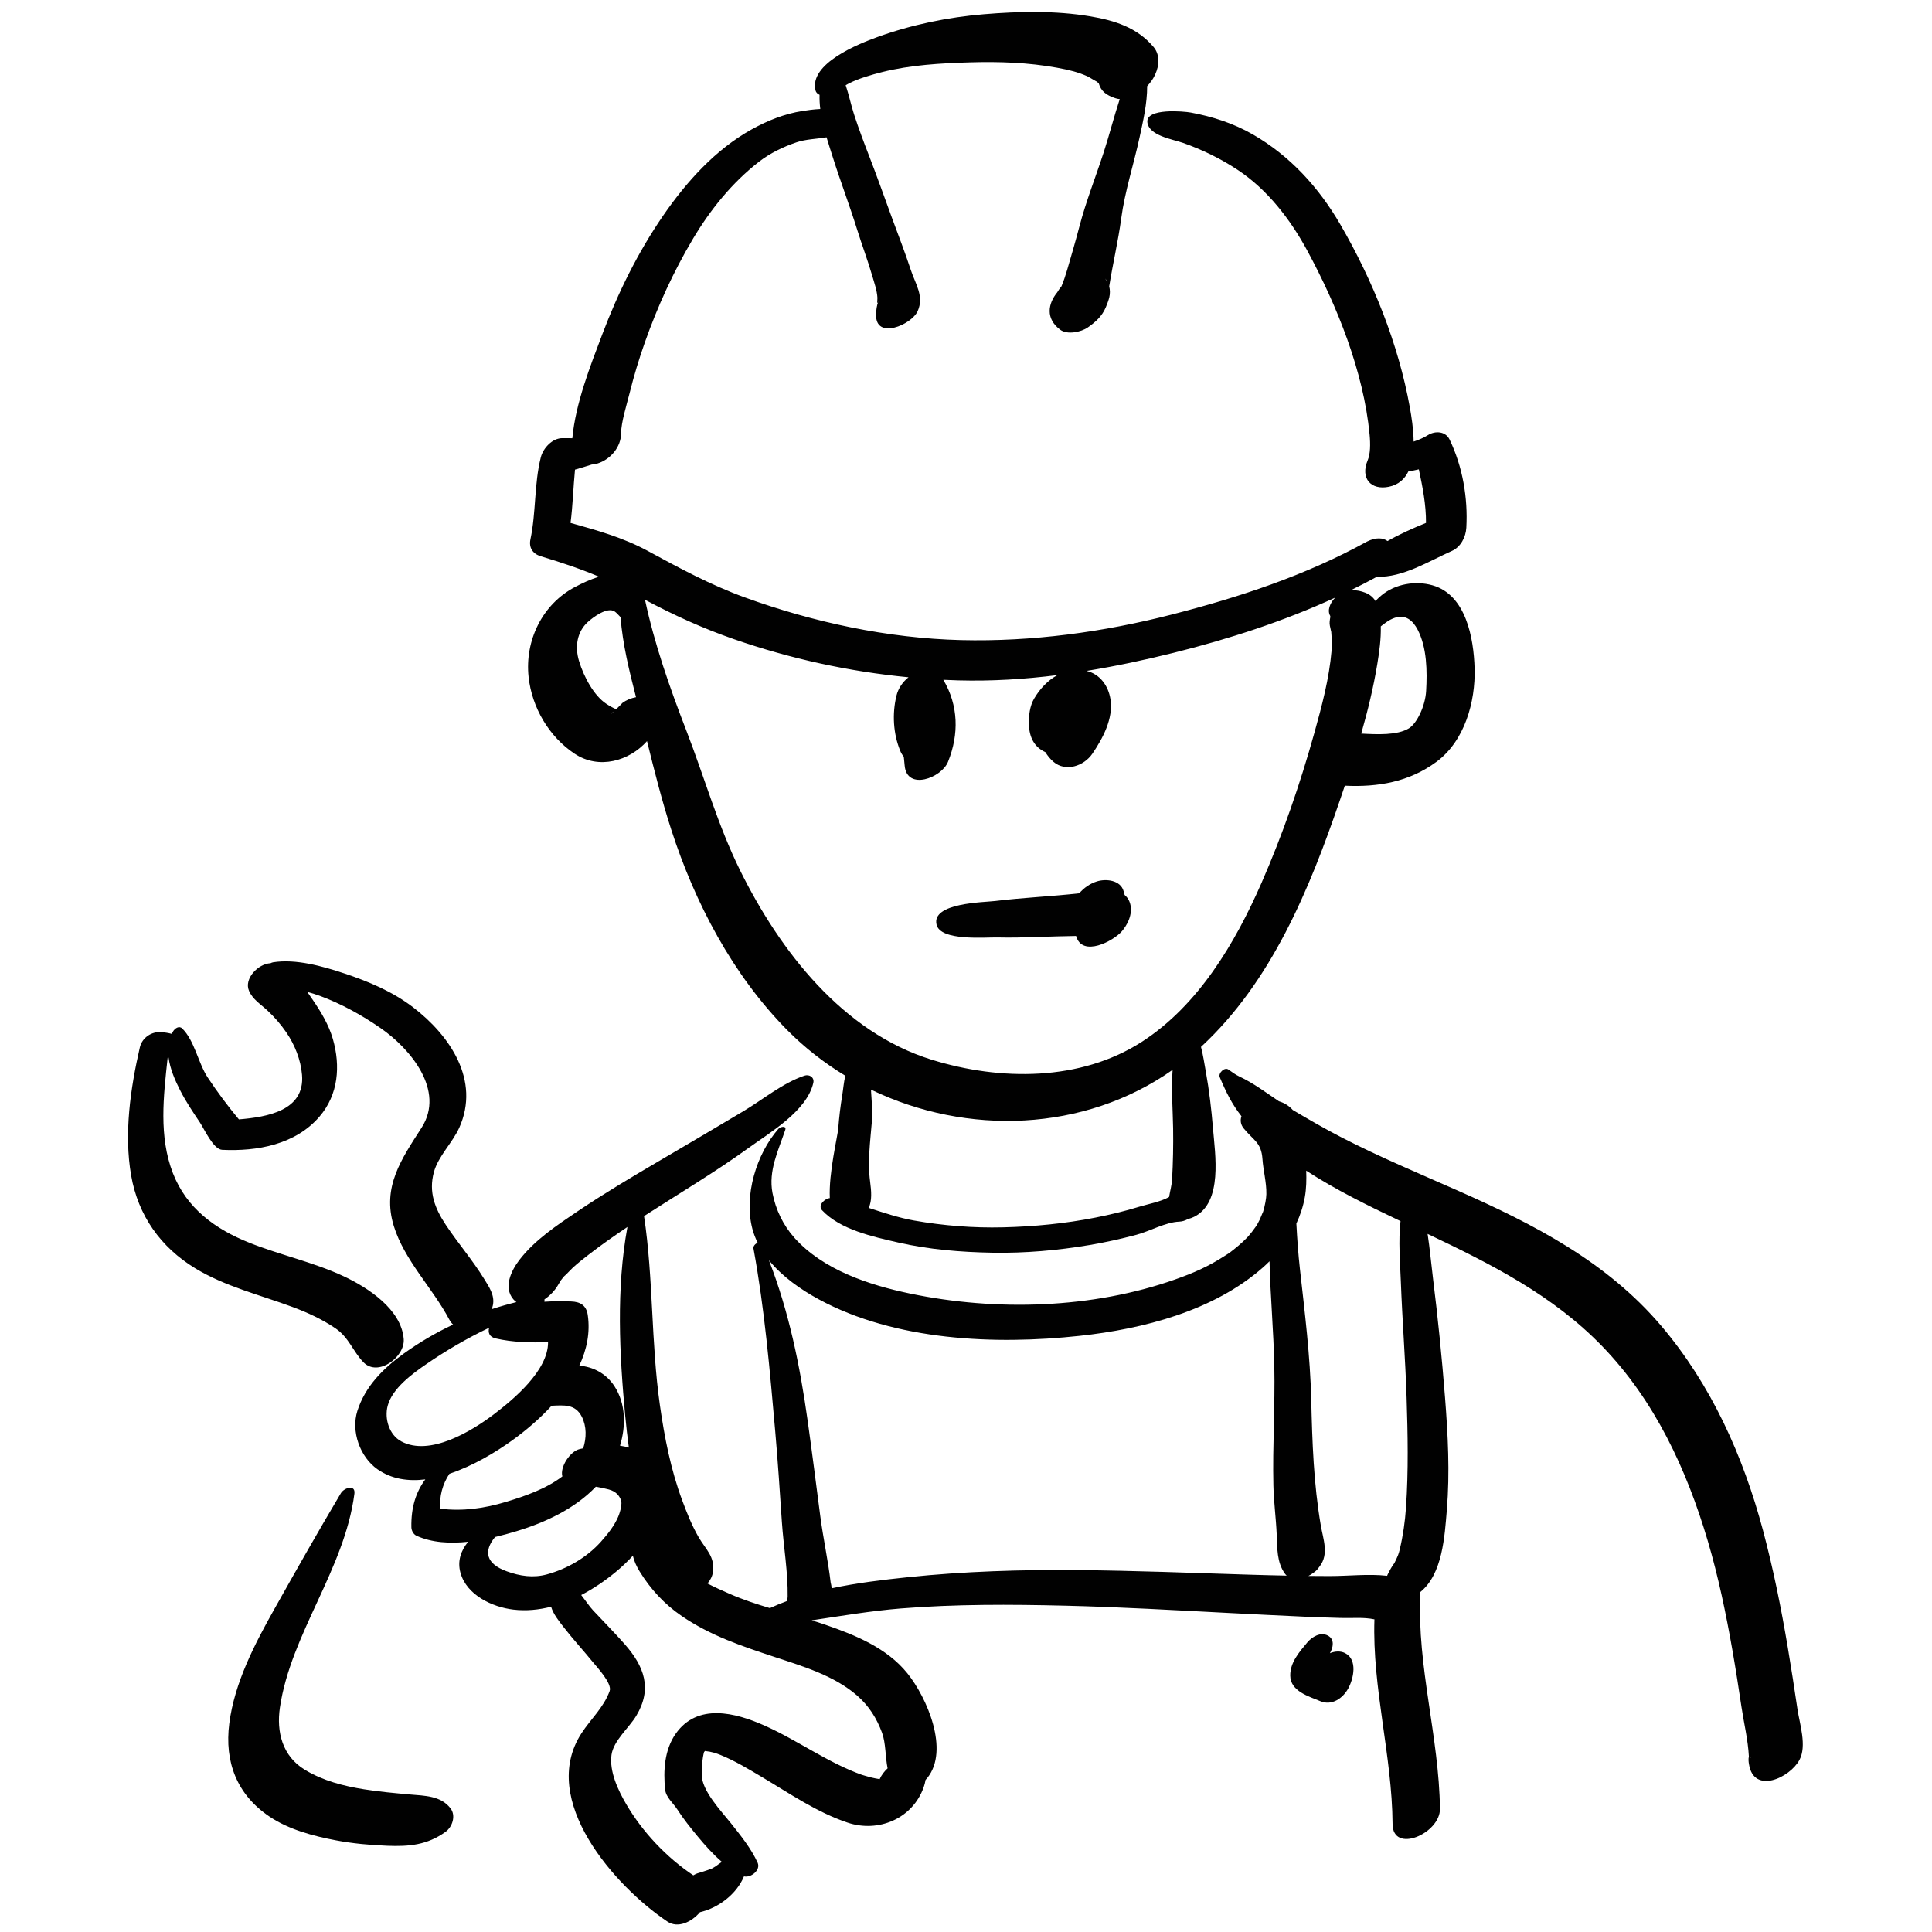 <?xml version="1.0" encoding="utf-8"?>
<!-- Generator: Adobe Illustrator 17.0.0, SVG Export Plug-In . SVG Version: 6.00 Build 0)  -->
<!DOCTYPE svg PUBLIC "-//W3C//DTD SVG 1.0//EN" "http://www.w3.org/TR/2001/REC-SVG-20010904/DTD/svg10.dtd">
<svg version="1.0" id="Layer_1" xmlns="http://www.w3.org/2000/svg" xmlns:xlink="http://www.w3.org/1999/xlink" x="0px" y="0px"
	 width="566.93px" height="566.93px" viewBox="0 0 566.93 566.93" enable-background="new 0 0 566.93 566.93" xml:space="preserve">
<path fill="#010101" d="M182.209,206.657c0.151-0.141,0.313-0.274,0.481-0.404C182.928,206.002,182.862,206.044,182.209,206.657z"/>
<path fill="#010101" d="M155.109,198.65c0.965,8.961,6.002,17.545,13.52,22.529c7.115,4.716,16.021,2.162,21.231-3.705
	c2.156,8.718,4.35,17.432,7.109,25.97c6.943,21.496,18.004,42.592,33.971,58.762c5.168,5.234,10.939,9.723,17.117,13.46
	c-0.476,1.904-0.623,3.999-0.904,5.7c-0.535,3.228-0.92,6.475-1.17,9.737c-0.185,2.395-2.841,13.09-2.479,20.467
	c-1.56,0.16-3.598,2.159-2.273,3.572c5.369,5.723,15.027,7.788,22.4,9.473c9.033,2.063,18.332,2.813,27.576,2.979
	c9.547,0.172,19.105-0.67,28.516-2.252c4.611-0.776,9.184-1.8,13.705-2.992c3.93-1.037,8.602-3.723,12.629-3.87
	c0.87-0.032,1.741-0.313,2.546-0.761c0.656-0.163,1.281-0.396,1.813-0.661c8.48-4.236,6.148-18.417,5.527-25.945
	c-0.459-5.58-1.109-11.182-2.109-16.691c-0.418-2.295-0.777-4.819-1.409-7.22c20.688-19.12,31.83-46.248,40.761-72.379
	c0.485-1.419,0.966-2.842,1.444-4.267c9.701,0.464,18.878-1.08,26.915-7.027c8.262-6.113,11.455-17.624,11.164-27.423
	c-0.264-8.832-2.498-21.591-12.393-24.366c-4.979-1.396-10.879-0.412-14.92,2.949c-0.521,0.434-1.146,1.009-1.782,1.669
	c-0.647-1.057-1.591-1.897-3.022-2.453c-1.23-0.478-2.476-0.735-3.691-0.703c-0.147-0.022-0.294-0.035-0.443-0.04
	c2.552-1.249,5.079-2.55,7.579-3.91c7.623,0.253,15.194-4.549,22.016-7.587c2.613-1.164,4.078-4.102,4.229-6.796
	c0.49-8.825-1.082-17.883-4.906-25.88c-1.186-2.479-4.24-2.642-6.404-1.288c-1.326,0.83-2.725,1.398-4.148,1.876
	c-0.045-3.695-0.646-7.388-1.107-9.968c-3.326-18.638-10.9-37.387-20.395-53.72c-6.33-10.886-14.729-20.139-25.709-26.455
	c-5.629-3.238-11.807-5.231-18.166-6.408c-2.003-0.373-13.224-1.395-12.763,2.841c0.428,3.95,7.395,4.985,10.453,6.058
	c5.652,1.981,11.102,4.643,16.092,7.95c8.723,5.779,15.453,14.55,20.387,23.674c8.766,16.208,16.516,35.476,18.281,53.934
	c0.279,2.928,0.23,5.721-0.563,7.604c-2.209,5.247,0.943,8.841,6.236,7.751c2.83-0.583,4.623-2.269,5.722-4.522
	c1.034-0.141,2.063-0.344,3.059-0.586c1.114,5.228,2.133,10.383,2.101,15.714c-3.854,1.567-7.686,3.269-11.284,5.322
	c-1.328-0.97-3.369-1.159-6.002,0.141c-0.029,0.014-0.052,0.031-0.081,0.044c-17.941,9.892-37.404,16.298-57.234,21.383
	c-20.162,5.169-40.998,8.003-61.83,7.498c-21.445-0.52-43.422-5.231-63.533-12.552c-10.025-3.65-19.123-8.578-28.48-13.654
	c-7.103-3.853-14.854-6.016-22.588-8.179c0.671-5.185,0.804-10.425,1.309-15.632c1.637-0.453,3.256-0.978,4.877-1.485
	c0.629-0.045,1.234-0.156,1.762-0.325c3.828-1.224,6.885-4.839,6.895-8.921c0.008-3.129,1.615-8.215,2.506-11.791
	c1.25-5.021,2.75-9.992,4.477-14.871c3.715-10.505,8.381-20.73,14.082-30.309c5.078-8.533,11.486-16.508,19.35-22.613
	c3.293-2.557,7.131-4.412,11.064-5.739c2.726-0.92,5.868-0.979,8.808-1.464c0.619,2.092,1.298,4.151,1.93,6.149
	c2.223,7.022,4.861,13.901,7.047,20.938c1.412,4.544,3.109,8.998,4.434,13.57c0.604,2.082,1.396,4.273,1.514,6.446
	c0.023,0.422-0.26,2.507,0.273,0.977c-0.486,1.394-0.629,2.486-0.668,3.927c-0.203,7.524,10.398,3.023,12.199-0.988
	c1.973-4.395-0.668-7.997-2.027-12.153c-1.668-5.095-3.627-10.104-5.475-15.136c-2.201-5.989-4.313-11.995-6.617-17.948
	c-1.609-4.154-3.188-8.315-4.553-12.557c-0.91-2.826-1.507-5.726-2.445-8.521c0.333-0.199,0.676-0.394,1.044-0.578
	c2.768-1.383,6.395-2.457,9.652-3.275c8.336-2.095,17.24-2.602,25.799-2.854c8.547-0.253,17.045,0.038,25.475,1.564
	c3.828,0.692,6.293,1.341,8.955,2.526c0.58,0.259,2.852,1.72,2.758,1.523c0.205,0.196,0.404,0.399,0.597,0.606
	c0.642,2.238,2.229,3.409,4.633,4.229c0.088,0.03,0.174,0.061,0.262,0.09c0.407,0.139,0.825,0.21,1.246,0.25
	c-1.692,5.138-3.03,10.445-4.664,15.484c-2.363,7.289-5.238,14.49-7.176,21.904c-1.109,4.248-2.348,8.469-3.576,12.683
	c-0.497,1.708-1.027,3.254-1.686,4.857c-0.463,0.549-0.875,1.136-1.233,1.764c-2.719,3.33-3.514,7.701,0.869,10.99
	c2.059,1.545,6.15,0.68,8.059-0.653c2.33-1.627,4.217-3.317,5.334-5.978c0.361-0.859,0.85-2.154,1.008-2.897
	c0.251-1.085,0.231-2.154-0.029-3.209c1.062-6.657,2.628-13.228,3.525-19.919c1.07-7.995,3.693-15.958,5.398-23.843
	c1.01-4.672,2.244-9.934,2.214-14.988c0.967-1.021,1.75-2.123,2.224-3.154c0.051-0.111,0.104-0.222,0.154-0.332
	c1.184-2.575,1.434-5.723-0.508-8.016c-4.814-5.688-11.344-7.768-18.564-8.979c-10.227-1.713-20.912-1.482-31.209-0.624
	c-10.602,0.884-21.275,3.077-31.279,6.705c-5.443,1.976-20.109,7.76-18.125,15.701c0.143,0.571,0.618,0.994,1.177,1.246
	c-0.039,1.383,0.042,2.772,0.211,4.159c-1.997,0.09-3.916,0.383-5.246,0.589c-5.258,0.814-10.201,2.805-14.84,5.369
	c-10.643,5.886-19.217,15.432-26.033,25.341c-7.41,10.772-13.227,22.601-17.848,34.808c-3.522,9.305-7.847,20.249-8.79,30.501
	c-0.955,0.001-1.908,0.004-2.853-0.017c-2.992-0.066-5.727,2.943-6.398,5.616c-1.984,7.884-1.367,16.136-3.047,24.083
	c-0.52,2.459,0.711,4.254,3.025,4.953c6,1.813,11.623,3.678,17.148,6.021c-2.572,0.716-5.074,1.94-7.095,3.004
	C159.092,177.32,153.963,188.004,155.109,198.65z M324.961,82.639c0.003,0.062,0.007,0.125,0.01,0.187
	C324.109,81.443,324.101,81.373,324.961,82.639z M179.696,209.1c0.107-0.077,0.263-0.194,0.472-0.353
	C179.492,209.394,179.108,209.736,179.696,209.1z M321.447,357.292c-8.928,1.764-18.027,2.636-27.119,2.859
	c-8.742,0.214-17.479-0.479-26.09-1.995c-4.548-0.801-8.931-2.298-13.32-3.708c1-2.163,0.789-4.839,0.396-7.821
	c-0.746-5.678,0.035-11.578,0.506-17.247c0.24-2.905,0.002-5.941-0.195-8.844c-0.016-0.238-0.024-0.505-0.029-0.787
	c28.081,13.548,62.542,12.477,88.493-5.81c-0.418,5.813,0.074,11.908,0.154,17.202c0.076,4.983-0.027,9.948-0.299,14.924
	c-0.092,1.674-0.598,3.443-0.888,5.193c-2.523,1.416-6.231,2.074-8.714,2.837C330.111,355.394,325.789,356.435,321.447,357.292z
	 M390.406,180.906c0-0.028-0.001-0.056-0.001-0.084c0.004,0.007,0.01,0.013,0.014,0.02
	C390.415,180.864,390.411,180.882,390.406,180.906z M409.277,181.291c3.236-1.094,5.361,0.862,6.727,3.485
	c2.744,5.27,2.809,12.209,2.48,17.988c-0.252,4.476-2.762,9.586-5.068,10.969c-3.475,2.084-9.26,1.778-13.976,1.535
	c1.929-6.72,3.581-13.515,4.714-20.399c0.588-3.574,1.125-7.367,1.025-11.071C406.435,182.839,407.64,181.845,409.277,181.291z
	 M215.359,187.552c16.551,5.745,33.796,9.52,51.241,11.19c-1.723,1.36-3.018,3.26-3.54,5.398
	c-1.297,5.306-0.961,11.195,1.141,16.266c0.273,0.658,0.617,1.198,1.009,1.652c0.094,0.838,0.183,1.682,0.251,2.532
	c0.607,7.528,10.807,3.708,12.721-1.03c3.29-8.144,3.062-16.61-1.369-24.076c1.471,0.071,2.942,0.128,4.414,0.168
	c9.709,0.264,19.426-0.338,29.077-1.55c-2.833,1.522-5.174,4.042-6.864,6.918c-1.271,2.168-1.604,5.093-1.521,7.545
	c0.126,3.761,1.538,6.65,4.833,8.146c0.636,1.039,1.408,2.001,2.366,2.827c3.533,3.052,8.928,1.301,11.43-2.374
	c3.055-4.489,6.184-10.298,5.313-15.953c-0.611-3.967-3.066-7.381-7.008-8.341c8.623-1.397,17.177-3.226,25.607-5.327
	c16.22-4.044,32.17-9.212,47.327-16.167c-1.549,1.621-2.376,3.797-1.435,5.365c0.008,0.139,0.015,0.256,0.021,0.349
	c-0.157,0.84-0.303,1.667-0.132,2.517c0.586,2.897,0.322,0.828,0.506,3.338c0.086,1.191,0.041,3.409-0.008,3.988
	c-0.688,8.144-2.842,16.205-5.027,24.051c-4.174,14.977-9.301,29.89-15.545,44.138c-7.717,17.605-18.502,35.837-34.99,46.515
	c-18.107,11.727-41.701,11.539-61.752,5.336c-26.127-8.084-44.543-31.92-56.195-55.454c-6.596-13.316-10.502-27.386-15.838-41.162
	c-4.888-12.624-9.308-25.245-12.125-38.362C197.723,180.502,206.211,184.376,215.359,187.552z M172.449,182.558
	c1.611-1.477,5.77-4.557,7.924-3.123c0.512,0.341,1.09,1.017,1.719,1.661c0.614,7.908,2.555,15.789,4.54,23.49
	c-1.455,0.264-2.864,0.836-3.942,1.667c-0.307,0.323-1.119,1.131-1.862,1.855c-1.035-0.406-1.99-0.973-2.916-1.581
	c-3.602-2.364-6.584-7.869-7.996-12.539C168.621,189.714,169.342,185.405,172.449,182.558z"/>
<path fill="#010101" d="M292.73,275.086c7.688,0.175,15.36-0.356,23.036-0.437c1.798,6.392,11.038,1.459,13.464-1.409
	c0.758-0.896,1.383-1.875,1.863-2.95c1.261-2.829,1.006-5.896-1.075-7.668c-0.097-0.36-0.194-0.721-0.292-1.081
	c-0.895-3.316-5.221-3.737-7.898-2.881c-1.96,0.627-3.774,1.868-5.128,3.472c-8.181,0.923-16.449,1.256-24.62,2.254
	c-3.363,0.41-18.781,0.518-17.252,6.947C275.988,276.219,289.068,275.002,292.73,275.086z"/>
<path fill="#010101" d="M427.908,349.433c-11.438-5.059-22.99-9.885-34.115-15.608c-4.905-2.522-9.694-5.294-14.438-8.107
	c-1.065-1.184-2.406-2.068-4.055-2.556c-3.792-2.549-7.483-5.339-11.583-7.258c-1.156-0.541-2.209-1.313-3.24-2.053
	c-1.143-0.818-3.049,1.048-2.549,2.238c1.847,4.392,3.561,7.883,6.369,11.45c-0.391,1.166-0.288,2.415,0.664,3.583
	c2.91,3.57,5.156,4.097,5.496,8.961c0.242,3.468,1.209,6.854,1.148,10.337c-0.021,1.244-0.392,3.297-0.995,5.296
	c0.134-0.507-0.724,1.702-0.928,2.133c-0.229,0.479-0.484,0.945-0.742,1.41c-0.071,0.13-0.11,0.204-0.132,0.249
	c-0.042,0.048-0.162,0.211-0.458,0.644c-0.619,0.909-1.313,1.766-2.025,2.604c-0.092,0.108-0.49,0.561-1.596,1.604
	c-0.861,0.811-1.771,1.564-2.695,2.301c-1.613,1.285-0.875,0.717-2.633,1.857c-4.873,3.162-9.26,5.055-14.518,6.914
	c-24.336,8.607-52.672,9.403-77.809,4.16c-12.055-2.514-25.523-6.93-33.971-16.387c-3.295-3.688-5.498-8.294-6.42-13.121
	c-1.252-6.554,1.703-12.444,3.738-18.504c0.457-1.368-1.457-0.948-1.965-0.371c-6.52,7.411-10.227,19.668-7.678,29.379
	c0.375,1.431,0.912,2.795,1.556,4.106c-0.707,0.264-1.362,0.976-1.236,1.654c3.25,17.615,4.813,35.865,6.389,53.705
	c0.783,8.86,1.348,17.733,1.953,26.606c0.485,7.124,1.804,14.682,1.694,21.901c-0.065,0.409-0.116,0.819-0.14,1.228
	c-1.72,0.635-3.414,1.333-5.078,2.098c-3.976-1.188-7.917-2.484-11.743-4.155c-2.305-1.006-4.483-1.982-6.579-3.071
	c0.843-0.961,1.437-2.103,1.61-3.349c0.635-4.565-2.094-6.603-4.197-10.234c-1.971-3.399-3.447-7.12-4.813-10.793
	c-3.352-9.005-5.209-18.496-6.559-27.979c-2.615-18.387-1.885-37.127-4.648-55.451c10.188-6.574,20.805-12.867,30.583-19.933
	c6.365-4.602,17.182-10.88,19.088-19.153c0.379-1.64-1.164-2.618-2.627-2.12c-6.395,2.176-12.168,7.02-17.943,10.461
	c-8.246,4.912-16.516,9.785-24.797,14.641c-8.035,4.713-16.055,9.487-23.785,14.691c-6.063,4.083-12.635,8.443-17.131,14.324
	c-2.365,3.093-4.721,7.992-1.748,11.498c0.271,0.318,0.581,0.592,0.916,0.83c-2.445,0.603-4.865,1.296-7.257,2.08
	c0.14-0.368,0.258-0.744,0.34-1.128c0.631-2.939-1.139-5.447-2.586-7.801c-3.381-5.501-7.649-10.439-11.223-15.818
	c-3.231-4.866-5.066-9.621-3.504-15.439c1.264-4.703,5.467-8.642,7.455-13.071c6.25-13.92-2.763-27.081-13.553-35.341
	c-6.046-4.628-13.095-7.581-20.27-9.961c-6.284-2.085-14.146-4.304-20.811-3.239c-0.221,0.035-0.479,0.132-0.753,0.273
	c-3.652,0.169-7.856,4.551-6.31,8.104c1.108,2.548,3.391,3.896,5.385,5.751c2.078,1.935,3.949,4.09,5.553,6.431
	c2.499,3.649,4.244,8.046,4.615,12.459c0.887,10.51-10.159,12.386-18.52,13.081c-3.259-3.916-6.337-8.038-9.141-12.278
	c-2.837-4.288-3.881-10.896-7.52-14.417c-0.906-0.878-2.154,0.014-2.656,0.871c-0.141,0.241-0.256,0.487-0.375,0.732
	c-1.023-0.281-2.091-0.439-3.147-0.515c-2.836-0.204-5.576,1.644-6.231,4.493c-2.765,12.01-4.681,25.29-2.561,37.53
	c2.043,11.802,8.675,21.121,18.829,27.295c8.764,5.331,18.994,7.797,28.531,11.338c4.444,1.65,8.757,3.631,12.677,6.314
	c3.876,2.652,5.071,6.74,8.129,9.902c4.28,4.425,12.235-1.543,11.828-6.797c-0.675-8.717-10.487-15.096-17.621-18.432
	c-8.881-4.152-18.597-6.215-27.686-9.84c-10.019-3.996-18.425-10.1-22.431-20.433c-4.175-10.77-2.759-22.586-1.537-33.838
	c0.09-0.026,0.18-0.052,0.27-0.08c0.45,3.375,1.93,6.754,3.407,9.648c1.663,3.258,3.728,6.332,5.761,9.364
	c1.282,1.912,3.967,7.949,6.539,8.074c10.296,0.5,21.523-1.531,28.576-9.746c5.556-6.471,6.209-14.835,3.93-22.773
	c-1.193-4.154-3.484-7.959-5.907-11.499c-0.505-0.738-1.04-1.528-1.607-2.332c1.248,0.345,2.487,0.721,3.701,1.17
	c6.311,2.33,12.234,5.611,17.764,9.422c8.773,6.048,19.082,18.344,12.084,29.266c-5.865,9.151-11.695,17.392-8.156,28.85
	c3.12,10.1,11.375,18.176,16.26,27.411c0.32,0.604,0.702,1.102,1.135,1.513c-5.098,2.413-9.987,5.274-14.579,8.589
	c-5.978,4.314-11.219,9.575-13.499,16.731c-1.919,6.021,0.753,13.535,5.884,17.132c4.141,2.902,9.025,3.597,14.047,2.976
	c-2.768,3.729-4.2,8.244-4.088,14.051c0.019,0.968,0.602,2.079,1.516,2.494c4.519,2.05,9.844,2.326,15.144,1.757
	c-2.081,2.54-3.233,5.612-2.249,9.13c1.819,6.513,9.304,10.049,15.529,10.781c3.739,0.44,7.453,0.073,11.054-0.85
	c0.663,2.202,2.359,4.283,3.655,5.956c2.752,3.553,5.807,6.869,8.648,10.35c1.178,1.44,5.684,6.244,4.883,8.444
	c-1.764,4.857-5.523,8.161-8.285,12.422c-12.66,19.525,9.789,44.87,25.236,55.229c3.036,2.035,7.064,0.182,9.557-2.762
	c5.399-1.251,10.733-5.261,12.913-10.513c2.042,0.505,4.98-1.85,4.004-4.001c-1.891-4.174-5.004-8.017-7.842-11.59
	c-2.807-3.534-8.555-9.509-8.568-14.256c-0.006-2.336,0.135-4.579,0.734-6.843c-0.09,0.343,0.038,0.183,0.197-0.096
	c0.054,0.006,0.108,0.013,0.178,0.02c1.799,0.179,3.211,0.664,4.418,1.152c4.234,1.711,8.215,4.137,12.133,6.462
	c8.145,4.834,16.096,10.345,25.139,13.385c9.033,3.036,19.096-1.146,22.346-10.417c0.224-0.638,0.424-1.368,0.546-2.121
	c0.184-0.191,0.359-0.384,0.512-0.573c6.566-8.138-0.084-23.552-5.85-30.702c-6.012-7.458-15.277-11.226-24.059-14.25
	c-1.332-0.458-2.673-0.886-4.018-1.301c8.698-1.288,17.376-2.773,26.156-3.48c16.025-1.29,32.152-1.202,48.213-0.818
	c16.16,0.387,32.301,1.338,48.441,2.162c7.297,0.373,14.596,0.746,21.895,1.068c3.512,0.155,7.021,0.275,10.535,0.373
	c3.626,0.101,6.603-0.269,9.89,0.407c-0.669,20.204,5.184,39.895,5.325,60.063c0.063,8.854,13.988,2.766,13.9-4.457
	c-0.254-21.117-6.736-41.706-5.766-62.915c0.011-0.235-0.012-0.452-0.041-0.667c0.02-0.016,0.042-0.032,0.063-0.049
	c6.518-5.289,7.121-16.332,7.762-24.035c0.912-10.979,0.326-22.129-0.531-33.09c-0.912-11.647-2.082-23.32-3.527-34.915
	c-0.527-4.231-0.912-8.672-1.582-13.039c18.531,8.8,36.715,17.958,51.236,32.963c15.404,15.917,24.789,36.158,30.996,57.187
	c3.1,10.497,5.32,21.226,7.211,31.998c0.975,5.551,1.834,11.121,2.666,16.694c0.699,4.68,1.923,9.694,2.166,14.502
	c-0.176,0.803-0.1,1.45,0.021,2.227c1.389,8.951,11.979,4.062,14.814-1.2c2.238-4.15,0.053-10.6-0.584-14.929
	c-0.891-6.05-1.824-12.093-2.838-18.124c-1.936-11.526-4.248-23.006-7.262-34.302c-5.82-21.814-15.189-42.761-29.902-60.063
	C471.439,370.213,450.1,359.248,427.908,349.433z M164.193,376.346c0.076-0.136,0.194-0.341,0.297-0.523
	c0.492-0.669,1.042-1.301,1.58-1.926c-1.559,1.809,1.443-1.376,1.982-1.872c1.482-1.362,3.066-2.604,4.656-3.835
	c3.653-2.827,7.48-5.519,11.406-8.142c-3.323,18.129-2.352,37.33-0.64,55.514c0.29,3.075,0.643,6.151,1.054,9.219
	c-0.853-0.25-1.718-0.434-2.592-0.553c1.776-5.855,1.704-12.301-1.631-17.455c-2.437-3.765-6.291-5.704-10.311-6.034
	c2.179-4.686,3.243-9.708,2.473-14.888c-0.418-2.807-2.199-3.867-4.895-3.947c-2.657-0.079-5.268-0.098-7.822,0.083
	c0.046-0.239,0.047-0.465,0.005-0.667c0.5-0.367,1.105-0.826,1.427-1.116C162.51,379.01,163.328,377.885,164.193,376.346z
	 M159.75,381.292c0-0.002-0.001-0.004-0.002-0.006c0.173-0.12,0.345-0.243,0.52-0.369
	C160.069,381.061,159.899,381.184,159.75,381.292z M117.763,422.969c-3.598-1.923-4.978-6.689-4.015-10.41
	c1.34-5.171,7.32-9.492,11.436-12.322c5.534-3.806,11.841-7.523,18.348-10.615c-0.366,1.372,0.006,2.69,1.919,3.132
	c5.077,1.173,10.201,1.239,15.368,1.118c0.049,8.345-10.251,16.841-15.805,21.076C138.497,419.915,126.155,427.456,117.763,422.969z
	 M129.236,442.723c-0.396-3.49,0.633-7.265,2.653-10.262c6.984-2.318,13.689-6.388,18.485-9.848
	c3.82-2.756,7.888-6.184,11.492-10.107c3.482-0.125,6.914-0.617,8.859,3.221c1.433,2.828,1.393,6.194,0.405,9.265
	c-0.349,0.075-0.697,0.151-1.042,0.23c-2.765,0.632-5.837,5.229-5.072,8.018c-4.776,3.649-10.97,5.796-16.531,7.474
	C142.063,442.652,135.789,443.504,129.236,442.723z M148.721,461.098c-6.154-2.231-6.879-5.891-3.452-10.074
	c2.212-0.523,4.344-1.116,6.316-1.712c8.406-2.539,17.094-6.589,23.254-13.047c1.302,0.224,2.592,0.477,3.813,0.808
	c2.174,0.588,3.102,1.856,3.6,3.208c0.322,0.876-0.148,3.163-0.865,4.823c-1.15,2.661-2.973,4.965-5.023,7.268
	c-4.129,4.638-9.953,8.005-15.896,9.623C156.457,463.086,152.576,462.494,148.721,461.098z M211.666,546.517
	c0.081-0.062,0.14-0.108,0.181-0.142c0.002,0.002,0.005,0.004,0.008,0.007C211.793,546.427,211.726,546.471,211.666,546.517z
	 M258.885,522.224c0.066-0.012,0.157-0.028,0.276-0.048c-0.1,0.022-0.193,0.04-0.268,0.054
	C258.89,522.228,258.889,522.226,258.885,522.224z M259.445,522.131c0.002-0.001,0.004-0.002,0.006-0.003
	c0.102-0.017,0.216-0.035,0.345-0.056C259.662,522.094,259.546,522.113,259.445,522.131z M251.598,497.626
	c3.402,2.991,5.686,6.631,7.234,10.854c1.113,3.038,0.935,7.031,1.625,10.43c-0.465,0.432-0.893,0.894-1.263,1.383
	c-0.43,0.56-0.782,1.155-1.068,1.783c-0.855-0.114-1.706-0.312-2.546-0.502c-0.639-0.144-2.943-0.856-2.566-0.723
	c-10.102-3.597-18.955-10.177-28.727-14.521c-8.512-3.784-19.645-6.663-26.018,2.44c-3.303,4.715-3.658,10.828-3.09,16.377
	c0.23,2.253,2.385,3.973,3.559,5.804c1.799,2.806,3.902,5.415,6.023,7.98c2.088,2.525,4.449,5.167,7.069,7.43
	c-0.361,0.232-1.711,1.194-1.75,1.251c-0.268,0.167-0.536,0.334-0.811,0.489c-0.112,0.065-0.202,0.119-0.278,0.165
	c-0.103,0.035-0.258,0.094-0.484,0.185c-1.053,0.424-2.146,0.729-3.223,1.082c-0.492,0.12-0.961,0.296-1.412,0.527
	c0.092-0.04-0.101,0.069-0.423,0.245c-7.888-5.275-14.902-12.709-19.658-20.831c-2.395-4.089-5.02-9.612-4.355-14.498
	c0.568-4.18,5.172-7.981,7.277-11.493c4.793-7.996,2.289-14.535-3.359-20.966c-2.992-3.408-6.197-6.616-9.287-9.934
	c-1.146-1.23-2.289-2.971-3.517-4.533c3.614-1.875,7.001-4.198,10.037-6.695c1.74-1.43,3.483-3.059,5.12-4.84
	c0.394,1.633,1.089,3.156,1.995,4.625c3.223,5.224,7.254,9.58,12.326,13.056c8.426,5.772,17.709,8.869,27.35,12.055
	C235.703,489.002,244.883,491.723,251.598,497.626z M316.49,460.733c-16.754-0.16-33.512,0.354-50.184,2.095
	c-7.351,0.768-14.9,1.67-22.267,3.245c-0.04-0.577-0.132-1.146-0.286-1.69c-0.755-6.493-2.212-13.083-3.054-19.543
	c-1.209-9.283-2.387-18.571-3.684-27.842c-2.289-16.357-5.461-31.924-11.377-47.188c3.93,4.833,9.407,8.639,14.625,11.467
	c22.449,12.164,51.707,13.404,76.529,10.721c18.736-2.025,39.344-7.324,53.805-20.067c0.663-0.584,1.306-1.193,1.934-1.818
	c0.248,10.275,1.201,20.526,1.408,30.802c0.236,11.649-0.535,23.296-0.273,34.948c0.109,4.845,0.77,9.625,0.977,14.462
	c0.17,3.941,0.006,8.123,2.408,11.451c0.16,0.222,0.34,0.411,0.533,0.573c-3.7-0.071-7.399-0.166-11.098-0.281
	C349.822,461.549,333.162,460.892,316.49,460.733z M411.066,376.04c0.422,11.349,1.32,22.674,1.689,34.028
	c0.35,10.744,0.563,21.542-0.174,32.274c-0.283,4.142-0.869,8.287-1.834,12.324c-0.34,1.424-0.557,1.907-1.346,3.537
	c-0.135,0.279-0.223,0.465-0.283,0.595c-0.007-0.021-0.058,0.025-0.205,0.234c-0.645,0.915-1.172,1.895-1.672,2.892
	c-0.078,0.157-0.14,0.319-0.205,0.48c-5.582-0.622-11.113,0.081-16.99,0.076c-2.037-0.002-4.073-0.015-6.109-0.036
	c0.726-0.359,1.385-0.841,2.035-1.338c0.49-0.426,0.903-0.91,1.251-1.444c0,0,0.001-0.001,0.001-0.001
	c2.807-3.592,1.035-8.059,0.35-12.05c-2.105-12.255-2.506-24.453-2.803-36.865c-0.309-12.886-1.889-25.53-3.316-38.321
	c-0.497-4.457-0.816-8.918-1.045-13.39c1.138-2.449,1.99-5.029,2.475-7.714c0.469-2.596,0.5-5.197,0.411-7.802
	c8.587,5.579,18.012,10.209,27.159,14.554c0.172,0.082,0.345,0.163,0.517,0.245C410.303,364.169,410.853,370.292,411.066,376.04z
	 M513.669,515.588c0.006-0.028,0.012-0.056,0.018-0.084c0.039,0.123,0.087,0.24,0.136,0.358c-0.011-0.006-0.021-0.012-0.032-0.018
	C513.744,515.757,513.705,515.672,513.669,515.588z M513.484,514.057c0,0.042-0.004,0.085-0.003,0.126
	c-0.009,0.08-0.028,0.196-0.064,0.353C513.401,514.18,513.468,513.983,513.484,514.057z"/>
<path fill="#010101" d="M132.206,530.654c-2.859-3.729-7.592-3.693-11.955-4.081c-4.469-0.397-8.931-0.802-13.363-1.505
	c-6.094-0.967-12.09-2.51-17.406-5.718c-6.619-3.994-8.396-11.127-7.346-18.26c3.199-21.729,18.953-40.498,21.859-62.75
	c0.376-2.881-3.033-1.748-3.96-0.185c-6.65,11.189-13.08,22.539-19.462,33.894c-5.837,10.386-11.746,21.691-13.288,33.666
	c-1.457,11.302,2.224,20.927,11.802,27.355c5.693,3.82,12.82,5.702,19.472,6.965c4.962,0.942,9.996,1.389,15.037,1.592
	c6.483,0.26,11.771-0.221,17.132-4.076C132.787,536.07,133.825,532.764,132.206,530.654z"/>
<path fill="#010101" d="M389.667,479.957c-2.169-1.172-4.677,0.367-6.056,2.012c-2.346,2.799-5.035,5.857-5,9.725
	c0.041,4.601,5.506,6.118,8.877,7.522c3.309,1.378,6.508-0.818,8.104-3.683c1.633-2.926,2.859-8.541-0.906-10.449
	c-1.34-0.679-2.968-0.564-4.442,0.04C391.222,483.473,391.709,481.061,389.667,479.957z"/>
</svg>
